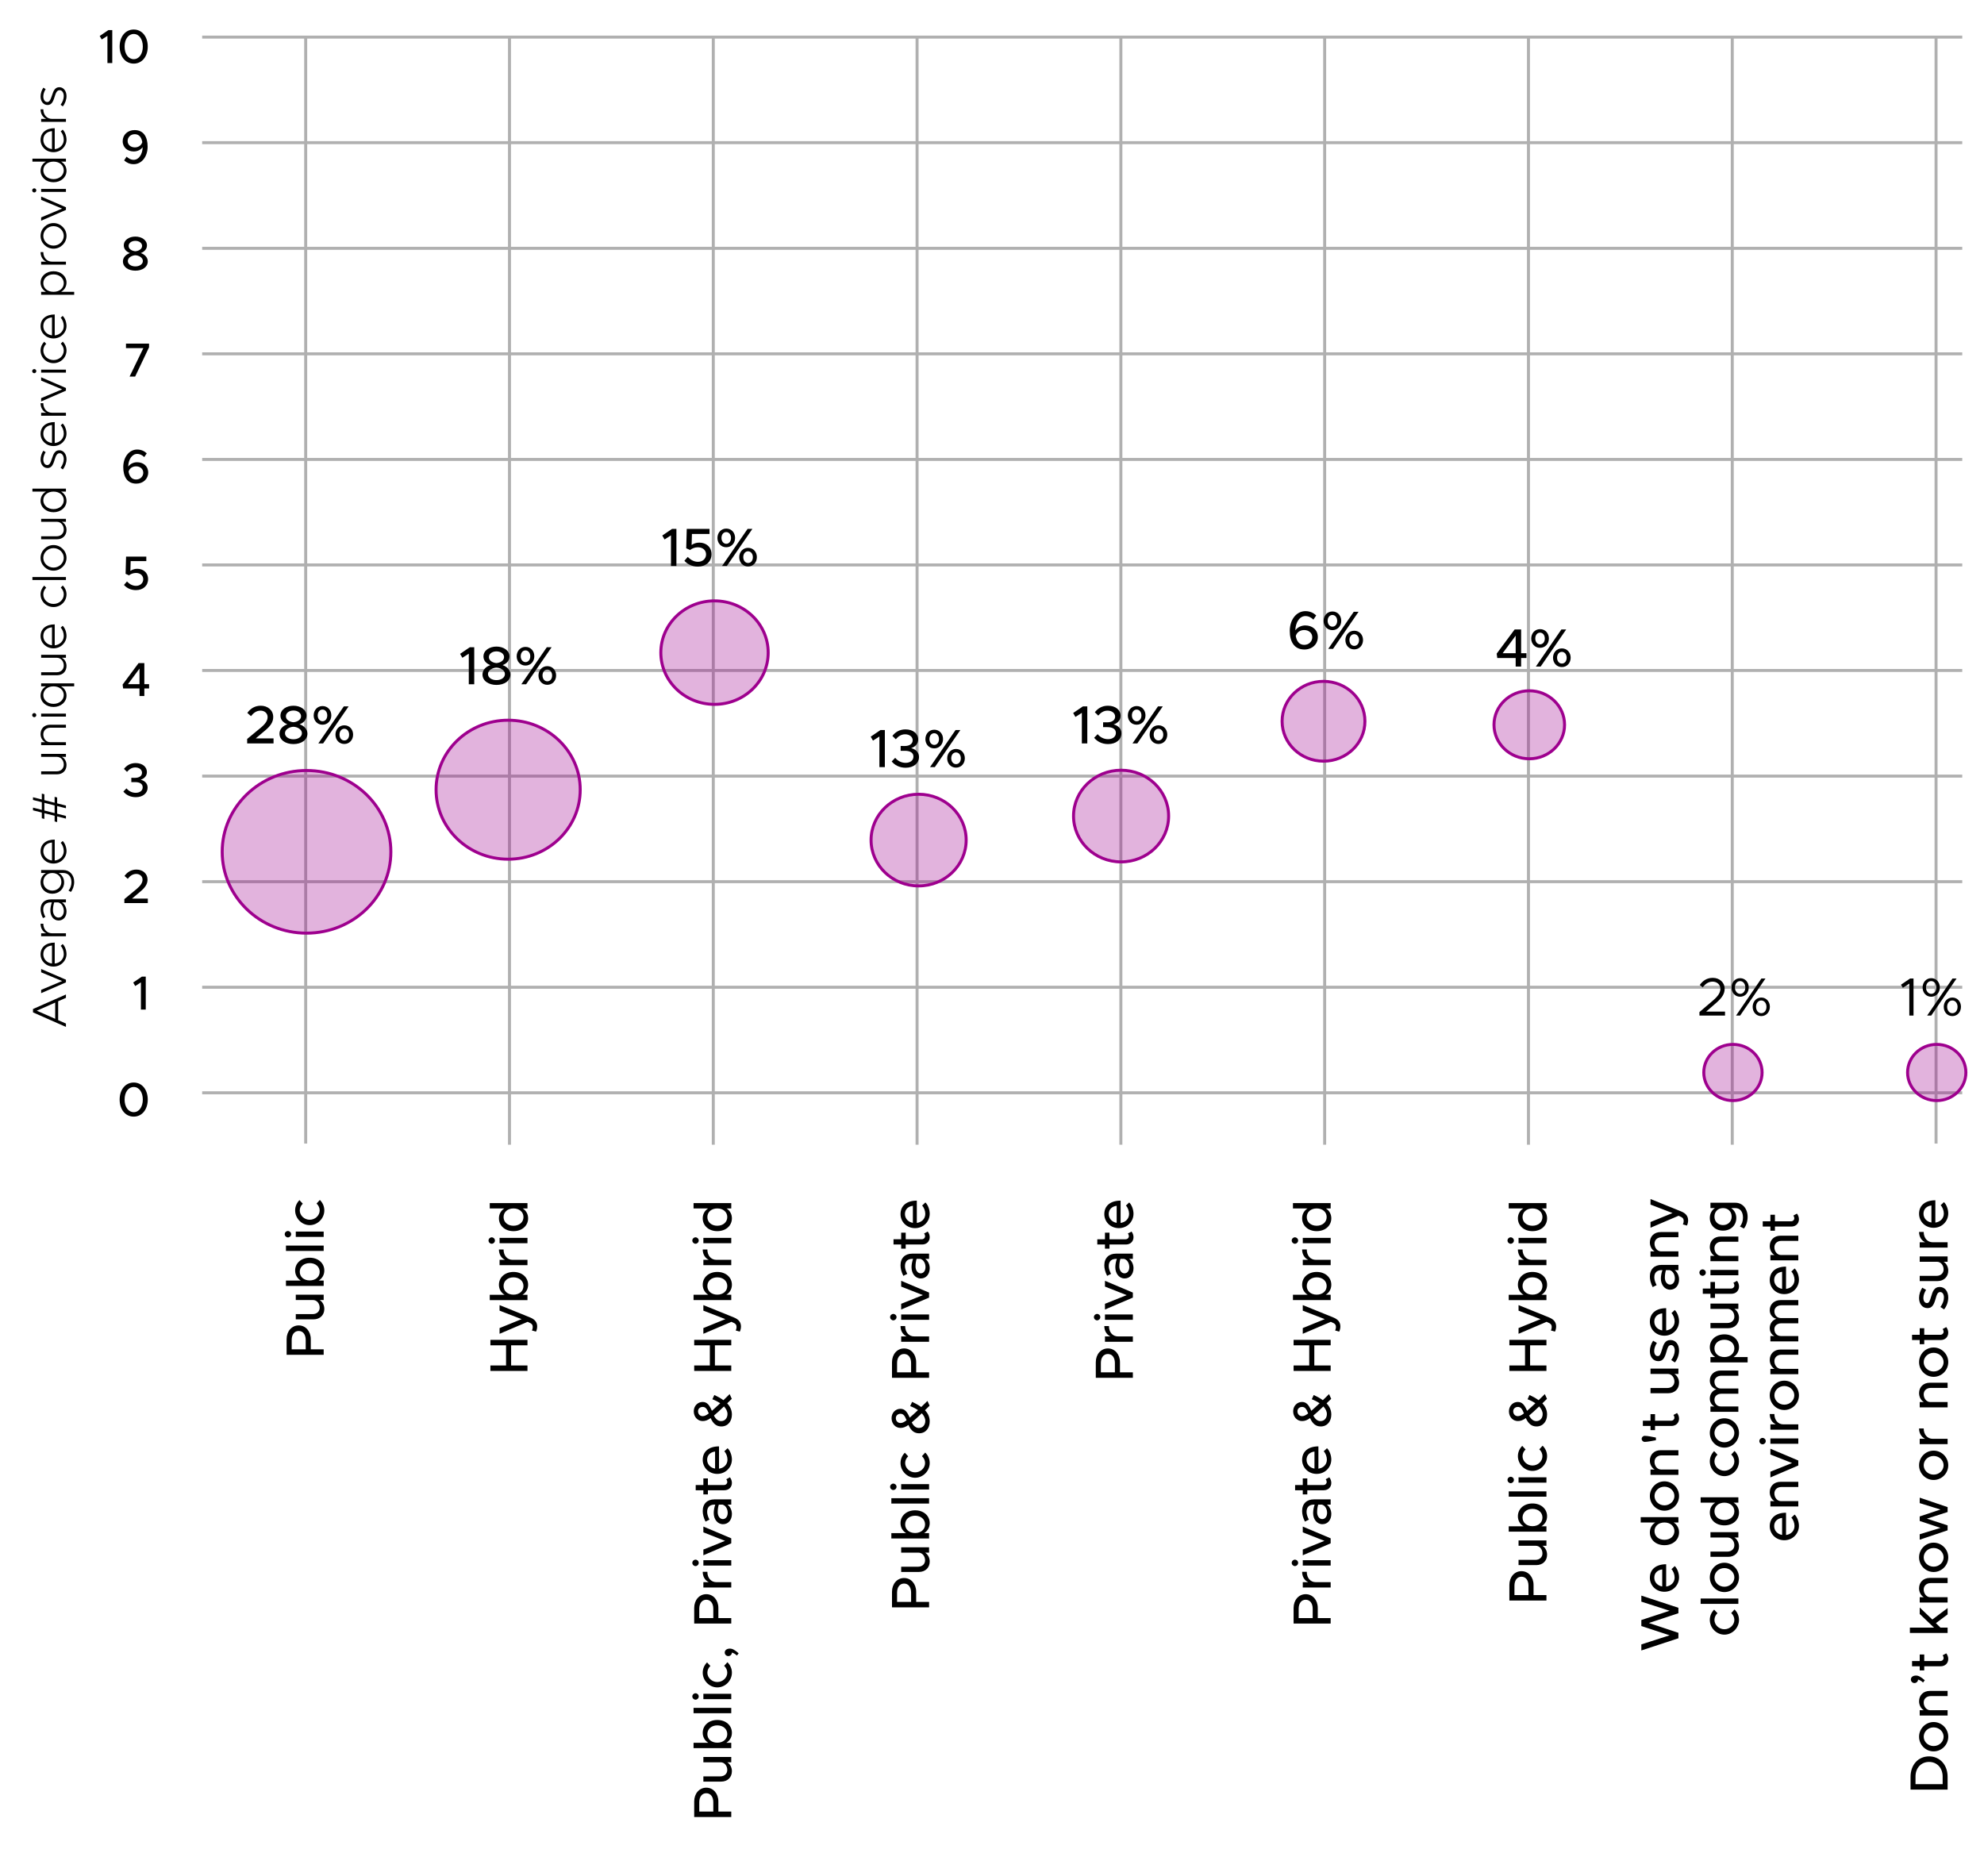 <svg fill="none" height="313" viewBox="0 0 331 313" width="331" xmlns="http://www.w3.org/2000/svg"><path d="m33.728 164.712h293.642" stroke="#b0b0b0" stroke-width=".5"/><path d="m33.728 182.323h293.642" stroke="#b0b0b0" stroke-width=".5"/><path d="m33.728 147.1h293.642" stroke="#b0b0b0" stroke-width=".5"/><path d="m33.728 129.488h293.642" stroke="#b0b0b0" stroke-width=".5"/><path d="m33.728 111.861h293.642" stroke="#b0b0b0" stroke-width=".5"/><path d="m33.728 94.257h293.642" stroke="#b0b0b0" stroke-width=".5"/><path d="m33.728 76.653h293.642" stroke="#b0b0b0" stroke-width=".5"/><path d="m33.728 59.034h293.642" stroke="#b0b0b0" stroke-width=".5"/><path d="m33.728 41.43h293.642" stroke="#b0b0b0" stroke-width=".5"/><path d="m33.728 23.802h293.642" stroke="#b0b0b0" stroke-width=".5"/><path d="m33.728 6.191h293.642" stroke="#b0b0b0" stroke-width=".5"/><path d="m51 6v184.795" stroke="#b0b0b0" stroke-width=".5"/><path d="m85 6.191v184.795" stroke="#b0b0b0" stroke-width=".5"/><path d="m119 6.191v184.795" stroke="#b0b0b0" stroke-width=".5"/><path d="m153 6.191v184.795" stroke="#b0b0b0" stroke-width=".5"/><path d="m187 6.191v184.795" stroke="#b0b0b0" stroke-width=".5"/><path d="m255 6.191v184.795" stroke="#b0b0b0" stroke-width=".5"/><path d="m323 6v184.795" stroke="#b0b0b0" stroke-width=".5"/><path d="m289 6.191v184.795" stroke="#b0b0b0" stroke-width=".5"/><path d="m221 6.191v184.795" stroke="#b0b0b0" stroke-width=".5"/><g fill="#000"><path d="m17.924 10.518v-4.536l-.952.608-.336-.584 1.448-.984h.648v5.496zm4.391.096c-1.384 0-2.352-1.176-2.352-2.848 0-1.664.968-2.84 2.352-2.84 1.368 0 2.336 1.176 2.336 2.84 0 1.672-.968 2.848-2.336 2.848zm0-.744c.888 0 1.512-.872 1.512-2.104s-.624-2.096-1.512-2.096c-.896 0-1.528.864-1.528 2.096s.632 2.104 1.528 2.104z"/><path d="m22.46 21.704c1.528 0 2.168 1.192 2.168 2.76 0 1.664-.984 2.928-2.32 2.928-.68 0-1.184-.256-1.6-.632l.416-.624c.336.312.688.528 1.192.528.832 0 1.456-.904 1.488-2.112-.336.456-.888.72-1.488.72-1.008 0-1.848-.632-1.848-1.72 0-1.056.832-1.848 1.992-1.848zm.04 2.888c.608 0 1.088-.352 1.24-.88-.136-.792-.528-1.32-1.256-1.32-.744 0-1.192.568-1.192 1.12 0 .672.544 1.08 1.208 1.08z"/><path d="m22.581 45.158c-1.16 0-2.072-.6-2.072-1.544 0-.68.512-1.168 1.168-1.392-.6-.24-1.024-.656-1.024-1.28 0-.936.936-1.472 1.928-1.472 1.024 0 1.936.56 1.936 1.472 0 .656-.464 1.064-1.024 1.28.656.232 1.16.72 1.16 1.392 0 .952-.92 1.544-2.072 1.544zm0-3.24c.504-.032 1.128-.336 1.128-.888 0-.488-.496-.848-1.128-.848s-1.12.36-1.12.848c0 .568.632.856 1.12.888zm0 2.528c.704 0 1.256-.368 1.256-.904 0-.584-.712-.936-1.256-.952-.536.016-1.256.368-1.256.952 0 .536.552.904 1.256.904z"/><path d="m21.619 62.828 2.296-4.744h-2.896v-.752h3.848v.608l-2.32 4.888z"/><path d="m22.877 77.122c1.008 0 1.848.632 1.848 1.72 0 1.056-.832 1.848-1.992 1.848-1.528 0-2.168-1.192-2.168-2.76 0-1.664.984-2.928 2.32-2.928.68 0 1.184.256 1.6.632l-.416.624c-.336-.312-.688-.528-1.192-.528-.832 0-1.456.904-1.488 2.112.336-.456.888-.72 1.488-.72zm-.168 2.88c.744 0 1.192-.568 1.192-1.12 0-.672-.544-1.08-1.208-1.08-.608 0-1.088.352-1.24.88.136.792.528 1.32 1.256 1.32z"/><path d="m22.68 98.456c-.872 0-1.536-.352-2-.864l.504-.576c.416.44.928.728 1.512.728.712 0 1.2-.48 1.2-1.096 0-.632-.496-1.056-1.208-1.056-.456 0-.84.152-1.168.4l-.568-.256.08-2.872h3.376v.752h-2.608l-.048 1.632c.288-.192.656-.352 1.136-.352.992 0 1.816.624 1.816 1.72 0 1.112-.84 1.84-2.024 1.84z"/><path d="m23.273 116.126v-1.264h-2.728l-.088-.648 2.664-3.584h.96v3.52h.792v.712h-.792v1.264zm-1.928-1.976h1.928v-2.6z"/><path d="m22.654 133.001c-.936 0-1.648-.408-2.072-.936l.52-.536c.368.448.904.744 1.536.744.712 0 1.168-.376 1.168-.928 0-.568-.48-.864-1.296-.856h-.6v-.72l.6.008c.696 0 1.184-.304 1.184-.856 0-.512-.48-.88-1.12-.88-.576 0-1 .288-1.384.736l-.504-.496c.424-.552 1.048-.968 1.944-.968 1.112 0 1.88.616 1.88 1.496 0 .68-.472 1.104-1.048 1.28.568.128 1.168.544 1.168 1.312 0 .928-.784 1.6-1.976 1.6z"/><path d="m20.748 150.671v-.664l2.016-1.664c.736-.616 1.016-1.088 1.016-1.584 0-.6-.496-.952-1.04-.952-.6 0-1.04.32-1.424.816l-.544-.48c.48-.664 1.128-1.064 2-1.064 1.024 0 1.84.664 1.84 1.664 0 .736-.352 1.32-1.296 2.088l-1.288 1.088h2.632v.752z"/><path d="m23.51 168.437v-4.536l-.952.608-.336-.584 1.448-.984h.648v5.496z"/><path d="m22.314 186.299c-1.384 0-2.352-1.176-2.352-2.848 0-1.664.968-2.84 2.352-2.84 1.368 0 2.336 1.176 2.336 2.84 0 1.672-.968 2.848-2.336 2.848zm0-.744c.888 0 1.512-.872 1.512-2.104s-.624-2.096-1.512-2.096c-.896 0-1.528.864-1.528 2.096s.632 2.104 1.528 2.104z"/><path d="m122 303.153h-6.183v-2.601c0-1.296.837-2.295 2.016-2.295s2.016.999 2.016 2.295v1.692h2.151zm-2.997-.909v-1.557c0-.891-.441-1.503-1.17-1.503s-1.17.612-1.17 1.503v1.557zm-1.656-8.221v-.891h4.653v.891h-.666c.459.279.774.846.774 1.485 0 1.026-.729 1.737-1.8 1.737h-2.961v-.873h2.808c.702 0 1.179-.441 1.179-1.071 0-.711-.486-1.278-1.098-1.278zm-.108-4.926c0-1.224 1.008-2.133 2.43-2.133 1.431 0 2.439.909 2.439 2.133 0 .729-.351 1.314-.936 1.674h.828v.891h-6.291v-.891h2.466c-.585-.36-.936-.945-.936-1.674zm4.095.216c0-.846-.693-1.449-1.665-1.449s-1.656.603-1.656 1.449.684 1.44 1.656 1.44 1.665-.594 1.665-1.44zm.666-3.478h-6.291v-.891h6.291zm-5.427-2.797c0 .297-.252.54-.54.54-.279 0-.531-.243-.531-.54s.252-.531.531-.531c.288 0 .54.234.54.531zm5.427.45h-4.653v-.891h4.653zm.108-4.417c0 1.332-1.116 2.457-2.439 2.457s-2.43-1.134-2.43-2.457c0-.675.279-1.269.72-1.719l.558.603c-.315.288-.504.693-.504 1.116 0 .846.756 1.557 1.656 1.557.909 0 1.665-.711 1.665-1.557 0-.432-.198-.846-.522-1.143l.549-.603c.459.45.747 1.053.747 1.746zm1.125-3.234-.288.378c-.27-.252-.558-.423-.837-.495 0 .324-.27.585-.603.585-.315 0-.594-.252-.594-.594 0-.396.36-.657.855-.657.423 0 .81.207 1.467.783zm-1.233-4.966h-6.183v-2.601c0-1.296.837-2.295 2.016-2.295s2.016.999 2.016 2.295v1.692h2.151zm-2.997-.909v-1.557c0-.891-.441-1.503-1.17-1.503s-1.17.612-1.17 1.503v1.557zm-.747-5.989c-.621-.288-1.017-.918-1.017-1.728h.774c0 1.026.612 1.728 1.512 1.728h2.475v.891h-4.653v-.891zm-1.683-3.224c0 .297-.252.54-.54.54-.279 0-.531-.243-.531-.54s.252-.531.531-.531c.288 0 .54.234.54.531zm5.427.45h-4.653v-.891h4.653zm0-3.706-4.653 1.989v-.954l3.618-1.449-3.618-1.422v-.963l4.653 1.962zm-4.761-5.388c0-1.251.792-1.944 1.944-1.944h2.817v.873h-.63c.477.342.738.972.738 1.548 0 .981-.576 1.719-1.485 1.719-.927 0-1.548-.837-1.548-1.863 0-.459.099-.954.252-1.404h-.144c-.585 0-1.206.27-1.206 1.197 0 .459.18.9.387 1.305l-.657.333c-.333-.666-.468-1.251-.468-1.764zm4.167.297c0-.576-.288-1.215-.864-1.368h-.621c-.117.387-.18.81-.18 1.269 0 .621.351 1.143.855 1.143s.81-.45.81-1.044zm-.243-5.594.612-.333c.207.252.333.603.333.936 0 .72-.522 1.224-1.269 1.224h-2.736v.693h-.756v-.693h-1.278v-.873h1.278v-1.098h.756v1.098h2.673c.324 0 .558-.225.558-.486 0-.198-.072-.378-.171-.468zm.207-3.288c0-.504-.225-1.089-.531-1.377l.549-.522c.441.405.72 1.224.72 1.881 0 1.287-1.017 2.403-2.448 2.403-1.395 0-2.421-1.053-2.421-2.34 0-1.422 1.062-2.25 2.718-2.25v3.717c.819-.108 1.413-.684 1.413-1.512zm-3.393.027c0 .747.522 1.341 1.323 1.476v-2.844c-.747.09-1.323.558-1.323 1.368zm3.753-10.956.36.792c-.279.279-.54.531-.774.756.495.513.792 1.116.792 1.863 0 1.125-.666 1.989-1.764 1.989-.801 0-1.359-.441-1.782-1.395-.486.351-.873.495-1.332.495-.828 0-1.485-.684-1.485-1.629 0-.891.657-1.557 1.476-1.557.774 0 1.152.558 1.548 1.476.423-.369.855-.756 1.386-1.26-.387-.261-.828-.486-1.305-.666l.324-.711c.567.261 1.08.549 1.521.864zm-5.274 2.862c0 .459.297.819.774.819.315 0 .63-.153 1.017-.459-.297-.756-.54-1.08-1.017-1.08-.432 0-.774.297-.774.72zm4.914.477c0-.459-.225-.891-.585-1.278-.702.675-1.215 1.134-1.674 1.521.297.594.693.927 1.197.927.666 0 1.062-.531 1.062-1.17zm-5.553-11.477v-.909h6.183v.909h-2.727v3.366h2.727v.909h-6.183v-.909h2.61v-3.366zm7.803-3.162c0 .315-.072.639-.198.882l-.684-.198c.099-.18.144-.387.144-.567 0-.288-.09-.486-.36-.639l-.495-.234-4.68 1.998v-.954l3.672-1.494-3.672-1.413v-.927l5.076 2.052c.837.333 1.188.828 1.197 1.494zm-6.381-6.945c0-1.224 1.008-2.133 2.43-2.133 1.431 0 2.439.909 2.439 2.133 0 .729-.351 1.314-.936 1.674h.828v.891h-6.291v-.891h2.466c-.585-.36-.936-.945-.936-1.674zm4.095.216c0-.846-.693-1.449-1.665-1.449s-1.656.603-1.656 1.449.684 1.44 1.656 1.44 1.665-.594 1.665-1.44zm-3.078-4.369c-.621-.288-1.017-.918-1.017-1.728h.774c0 1.026.612 1.728 1.512 1.728h2.475v.891h-4.653v-.891zm-1.683-3.225c0 .297-.252.54-.54.54-.279 0-.531-.243-.531-.54s.252-.531.531-.531c.288 0 .54.234.54.531zm5.427.45h-4.653v-.891h4.653zm-6.291-5.802v-.891h6.291v.891h-.792c.558.36.9.936.9 1.647 0 1.233-1.008 2.142-2.439 2.142-1.422 0-2.43-.909-2.43-2.142 0-.711.342-1.287.9-1.647zm5.625 1.44c0-.846-.693-1.44-1.665-1.44s-1.656.594-1.656 1.44.684 1.449 1.656 1.449 1.665-.603 1.665-1.449z"/><path d="m11 166.482-1.296.568v3.152l1.296.568v.56l-5.496-2.424v-.56l5.496-2.424zm-1.792 3.496v-2.704l-3.072 1.352zm1.792-6.078-4.136 1.8v-.552l3.504-1.472-3.504-1.456v-.552l4.136 1.784zm-.36-4.708c0-.52-.208-1.096-.52-1.376l.336-.312c.384.352.64 1.08.64 1.68 0 1.104-.936 2.08-2.176 2.08-1.224 0-2.152-.92-2.152-2.04 0-1.224.936-1.96 2.36-1.96v3.496c.856-.088 1.512-.72 1.512-1.568zm-3.416.016c0 .8.592 1.44 1.448 1.544v-3c-.832.072-1.448.584-1.448 1.456zm.504-3.496c-.568-.224-.96-.832-.96-1.6h.456c0 .936.608 1.6 1.464 1.6h2.312v.496h-4.136v-.496zm-.96-3.999c0-1.088.712-1.656 1.712-1.656h2.52v.496h-.656c.488.304.752.96.752 1.52 0 .864-.52 1.504-1.32 1.504-.816 0-1.376-.712-1.376-1.64 0-.448.104-.944.248-1.384h-.168c-.608 0-1.272.272-1.272 1.2 0 .416.16.848.368 1.224l-.408.2c-.288-.544-.4-1.056-.4-1.464zm3.88.28c0-.576-.304-1.28-.944-1.44h-.664c-.12.392-.208.848-.208 1.312 0 .688.384 1.224.92 1.224.552 0 .896-.48.896-1.096zm-3.784-6.341v-.496h3.696c1.064 0 1.816.824 1.816 1.984 0 .648-.232 1.296-.552 1.672l-.4-.224c.304-.336.496-.872.496-1.384 0-.952-.52-1.552-1.36-1.552h-.768c.576.32.904.896.904 1.584 0 1.064-.84 1.872-1.968 1.872-1.12 0-1.96-.808-1.96-1.872 0-.704.328-1.264.896-1.584zm3.376 1.488c0-.856-.624-1.488-1.512-1.488-.88 0-1.504.632-1.504 1.488 0 .824.648 1.448 1.504 1.448.864 0 1.512-.624 1.512-1.448zm.4-5.136c0-.52-.208-1.096-.52-1.376l.336-.312c.384.352.64 1.08.64 1.68 0 1.104-.936 2.08-2.176 2.08-1.224 0-2.152-.92-2.152-2.04 0-1.224.936-1.96 2.36-1.96v3.496c.856-.088 1.512-.72 1.512-1.568zm-3.416.016c0 .8.592 1.44 1.448 1.544v-3c-.832.072-1.448.584-1.448 1.456zm.176-9.506v.984l1.712.432v-.984l.424.104v.984l1.464.368v.448l-1.464-.368v1.28l1.464.368v.448l-1.464-.368v.944l-.424-.104v-.944l-1.712-.432v.952l-.424-.104v-.96l-1.472-.368v-.448l1.472.368v-1.28l-1.472-.368v-.448l1.472.368v-.976zm1.712 1.864-1.712-.432v1.28l1.712.432zm-2.248-8.103v-.496h4.136v.496h-.688c.464.224.784.752.784 1.36 0 .92-.64 1.552-1.576 1.552h-2.656v-.496h2.592c.704 0 1.184-.464 1.184-1.12 0-.728-.496-1.296-1.144-1.296zm-.096-3.806c0-.92.64-1.552 1.576-1.552h2.656v.496h-2.592c-.704 0-1.184.464-1.184 1.12 0 .728.496 1.296 1.144 1.296h2.632v.496h-4.136v-.496h.688c-.464-.224-.784-.752-.784-1.36zm-.712-3.158c0 .192-.152.344-.344.344-.184 0-.344-.152-.344-.344s.16-.344.344-.344c.192 0 .344.152.344.344zm4.944.248h-4.136v-.496h4.136zm-4.136-5.049v-.496h5.512v.496h-2.184c.56.32.904.864.904 1.552 0 1.056-.928 1.888-2.168 1.888-1.232 0-2.16-.832-2.16-1.888 0-.688.344-1.232.904-1.552zm3.776 1.456c0-.848-.712-1.456-1.712-1.456s-1.704.608-1.704 1.456c0 .832.728 1.464 1.704 1.464s1.712-.632 1.712-1.464zm-3.776-6.223v-.496h4.136v.496h-.688c.464.224.784.752.784 1.36 0 .92-.64 1.552-1.576 1.552h-2.656v-.496h2.592c.704 0 1.184-.464 1.184-1.12 0-.728-.496-1.296-1.144-1.296zm3.776-3.645c0-.52-.208-1.096-.52-1.376l.336-.312c.384.352.64 1.08.64 1.68 0 1.104-.936 2.08-2.176 2.08-1.224 0-2.152-.92-2.152-2.04 0-1.224.936-1.96 2.36-1.96v3.496c.856-.088 1.512-.72 1.512-1.568zm-3.416.016c0 .8.592 1.44 1.448 1.544v-3c-.832.072-1.448.584-1.448 1.456zm3.872-6.955c0 1.176-.96 2.12-2.168 2.12s-2.16-.944-2.16-2.12c0-.552.232-1.072.608-1.456l.336.352c-.304.28-.488.68-.488 1.104 0 .896.752 1.6 1.704 1.6.96 0 1.712-.704 1.712-1.6 0-.432-.192-.832-.504-1.128l.336-.344c.384.384.624.904.624 1.472zm-.096-2.389h-5.592v-.496h5.592zm.096-3.697c0 1.168-.984 2.136-2.168 2.136s-2.16-.968-2.16-2.136.976-2.136 2.16-2.136 2.168.968 2.168 2.136zm-.456 0c0-.888-.776-1.624-1.712-1.624s-1.704.736-1.704 1.624.768 1.624 1.704 1.624 1.712-.736 1.712-1.624zm-3.776-6.017v-.496h4.136v.496h-.688c.464.224.784.752.784 1.36 0 .92-.64 1.552-1.576 1.552h-2.656v-.496h2.592c.704 0 1.184-.464 1.184-1.12 0-.728-.496-1.296-1.144-1.296zm-1.456-5.038v-.496h5.592v.496h-.808c.56.32.904.864.904 1.552 0 1.056-.928 1.888-2.168 1.888-1.232 0-2.16-.832-2.16-1.888 0-.688.344-1.232.904-1.552zm5.232 1.456c0-.848-.712-1.456-1.712-1.456s-1.704.608-1.704 1.456c0 .832.728 1.464 1.704 1.464s1.712-.632 1.712-1.464zm.456-6.866c0 .576-.224 1.216-.616 1.712l-.368-.272c.344-.472.528-.976.528-1.44 0-.576-.288-.992-.688-.992-.448 0-.64.432-.84 1.096-.288.992-.6 1.376-1.184 1.376-.688 0-1.16-.624-1.16-1.416 0-.504.176-1.04.464-1.48l.384.248c-.256.408-.392.84-.392 1.232 0 .504.248.92.648.92.376 0 .544-.32.808-1.12.24-.768.504-1.352 1.224-1.352.704 0 1.192.656 1.192 1.488zm-.456-4.261c0-.52-.208-1.096-.52-1.376l.336-.312c.384.352.64 1.08.64 1.68 0 1.104-.936 2.08-2.176 2.08-1.224 0-2.152-.92-2.152-2.04 0-1.224.936-1.96 2.36-1.96v3.496c.856-.088 1.512-.72 1.512-1.568zm-3.416.016c0 .8.592 1.44 1.448 1.544v-3c-.832.072-1.448.584-1.448 1.456zm.504-3.496c-.568-.224-.96-.832-.96-1.6h.456c0 .936.608 1.6 1.464 1.6h2.312v.496h-4.136v-.496zm3.272-3.687-4.136 1.8v-.552l3.504-1.472-3.504-1.456v-.552l4.136 1.784zm-4.944-3.261c0 .192-.152.344-.344.344-.184 0-.344-.152-.344-.344s.16-.344.344-.344c.192 0 .344.152.344.344zm4.944.248h-4.136v-.496h4.136zm.096-3.697c0 1.176-.96 2.12-2.168 2.12s-2.16-.944-2.16-2.12c0-.552.232-1.072.608-1.456l.336.352c-.304.28-.488.68-.488 1.104 0 .896.752 1.6 1.704 1.6.96 0 1.712-.704 1.712-1.6 0-.432-.192-.832-.504-1.128l.336-.344c.384.384.624.904.624 1.472zm-.456-4.077c0-.52-.208-1.096-.52-1.376l.336-.312c.384.352.64 1.08.64 1.68 0 1.104-.936 2.08-2.176 2.08-1.224 0-2.152-.92-2.152-2.04 0-1.224.936-1.96 2.36-1.96v3.496c.856-.088 1.512-.72 1.512-1.568zm-3.416.016c0 .8.592 1.44 1.448 1.544v-3c-.832.072-1.448.584-1.448 1.456zm-.456-7.266c0-1.064.928-1.888 2.16-1.888 1.24 0 2.168.824 2.168 1.888 0 .68-.344 1.224-.904 1.544h2.184v.496h-5.512v-.496h.808c-.56-.32-.904-.864-.904-1.544zm3.872.096c0-.832-.736-1.464-1.712-1.464s-1.704.632-1.704 1.464c0 .848.704 1.448 1.704 1.448s1.712-.6 1.712-1.448zm-2.912-3.583c-.568-.224-.96-.832-.96-1.6h.456c0 .936.608 1.6 1.464 1.6h2.312v.496h-4.136v-.496zm3.368-4.303c0 1.168-.984 2.136-2.168 2.136s-2.16-.968-2.16-2.136.976-2.136 2.16-2.136 2.168.968 2.168 2.136zm-.456 0c0-.888-.776-1.624-1.712-1.624s-1.704.736-1.704 1.624.768 1.624 1.704 1.624 1.712-.736 1.712-1.624zm.36-4.329-4.136 1.8v-.552l3.504-1.472-3.504-1.456v-.552l4.136 1.784zm-4.944-3.261c0 .192-.152.344-.344.344-.184 0-.344-.152-.344-.344s.16-.344.344-.344c.192 0 .344.152.344.344zm4.944.248h-4.136v-.496h4.136zm-5.592-5.049v-.496h5.592v.496h-.808c.56.32.904.864.904 1.552 0 1.056-.928 1.888-2.168 1.888-1.232 0-2.16-.832-2.16-1.888 0-.688.344-1.232.904-1.552zm5.232 1.456c0-.848-.712-1.456-1.712-1.456s-1.704.608-1.704 1.456c0 .832.728 1.464 1.704 1.464s1.712-.632 1.712-1.464zm0-5.103c0-.52-.208-1.096-.52-1.376l.336-.312c.384.352.64 1.08.64 1.68 0 1.104-.936 2.08-2.176 2.08-1.224 0-2.152-.92-2.152-2.04 0-1.224.936-1.96 2.36-1.96v3.496c.856-.088 1.512-.72 1.512-1.568zm-3.416.016c0 .8.592 1.44 1.448 1.544v-3c-.832.072-1.448.584-1.448 1.456zm.504-3.496c-.568-.224-.96-.832-.96-1.6h.456c0 .936.608 1.6 1.464 1.6h2.312v.496h-4.136v-.496zm3.368-3.799c0 .576-.224 1.216-.616 1.712l-.368-.272c.344-.472.528-.976.528-1.44 0-.576-.288-.992-.688-.992-.448 0-.64.432-.84 1.096-.288.992-.6 1.376-1.184 1.376-.688 0-1.16-.624-1.16-1.416 0-.504.176-1.04.464-1.48l.384.248c-.256.408-.392.84-.392 1.232 0 .504.248.92.648.92.376 0 .544-.32.808-1.12.24-.768.504-1.352 1.224-1.352.704 0 1.192.656 1.192 1.488z"/><path d="m54 226.029h-6.183v-2.601c0-1.296.837-2.295 2.016-2.295s2.016.999 2.016 2.295v1.692h2.151zm-2.997-.909v-1.557c0-.891-.441-1.503-1.17-1.503s-1.17.612-1.17 1.503v1.557zm-1.656-8.221v-.891h4.653v.891h-.666c.459.279.774.846.774 1.485 0 1.026-.729 1.737-1.8 1.737h-2.961v-.873h2.808c.702 0 1.179-.441 1.179-1.071 0-.711-.486-1.278-1.098-1.278zm-.108-4.926c0-1.224 1.008-2.133 2.43-2.133 1.431 0 2.439.909 2.439 2.133 0 .729-.351 1.314-.936 1.674h.828v.891h-6.291v-.891h2.466c-.585-.36-.936-.945-.936-1.674zm4.095.216c0-.846-.693-1.449-1.665-1.449s-1.656.603-1.656 1.449.684 1.44 1.656 1.44 1.665-.594 1.665-1.44zm.666-3.479h-6.291v-.891h6.291zm-5.427-2.796c0 .297-.252.54-.54.54-.279 0-.531-.243-.531-.54s.252-.531.531-.531c.288 0 .54.234.54.531zm5.427.45h-4.653v-.891h4.653zm.108-4.417c0 1.332-1.116 2.457-2.439 2.457s-2.43-1.134-2.43-2.457c0-.675.279-1.269.72-1.719l.558.603c-.315.288-.504.693-.504 1.116 0 .846.756 1.557 1.656 1.557.909 0 1.665-.711 1.665-1.557 0-.432-.198-.846-.522-1.143l.549-.603c.459.45.747 1.053.747 1.746z"/><path d="m81.817 224.453v-.909h6.183v.909h-2.727v3.366h2.727v.909h-6.183v-.909h2.61v-3.366zm7.803-3.162c0 .315-.072.639-.198.882l-.684-.198c.099-.18.144-.387.144-.567 0-.288-.09-.486-.36-.639l-.495-.234-4.68 1.998v-.954l3.672-1.494-3.672-1.413v-.927l5.076 2.052c.837.333 1.188.828 1.197 1.494zm-6.381-6.945c0-1.224 1.008-2.133 2.43-2.133 1.431 0 2.439.909 2.439 2.133 0 .729-.351 1.314-.936 1.674h.828v.891h-6.291v-.891h2.466c-.585-.36-.936-.945-.936-1.674zm4.095.216c0-.846-.693-1.449-1.665-1.449s-1.656.603-1.656 1.449.684 1.44 1.656 1.44 1.665-.594 1.665-1.44zm-3.078-4.369c-.621-.288-1.017-.918-1.017-1.728h.774c0 1.026.612 1.728 1.512 1.728h2.475v.891h-4.653v-.891zm-1.683-3.224c0 .297-.252.54-.54.54-.279 0-.531-.243-.531-.54s.252-.531.531-.531c.288 0 .54.234.54.531zm5.427.45h-4.653v-.891h4.653zm-6.291-5.803v-.891h6.291v.891h-.792c.558.36.9.936.9 1.647 0 1.233-1.008 2.142-2.439 2.142-1.422 0-2.43-.909-2.43-2.142 0-.711.342-1.287.9-1.647zm5.625 1.44c0-.846-.693-1.44-1.665-1.44s-1.656.594-1.656 1.44.684 1.449 1.656 1.449 1.665-.603 1.665-1.449z"/><path d="m155 268.173h-6.183v-2.601c0-1.296.837-2.295 2.016-2.295s2.016.999 2.016 2.295v1.692h2.151zm-2.997-.909v-1.557c0-.891-.441-1.503-1.17-1.503s-1.17.612-1.17 1.503v1.557zm-1.656-8.221v-.891h4.653v.891h-.666c.459.279.774.846.774 1.485 0 1.026-.729 1.737-1.8 1.737h-2.961v-.873h2.808c.702 0 1.179-.441 1.179-1.071 0-.711-.486-1.278-1.098-1.278zm-.108-4.927c0-1.224 1.008-2.133 2.43-2.133 1.431 0 2.439.909 2.439 2.133 0 .729-.351 1.314-.936 1.674h.828v.891h-6.291v-.891h2.466c-.585-.36-.936-.945-.936-1.674zm4.095.216c0-.846-.693-1.449-1.665-1.449s-1.656.603-1.656 1.449.684 1.44 1.656 1.44 1.665-.594 1.665-1.44zm.666-3.478h-6.291v-.891h6.291zm-5.427-2.797c0 .297-.252.54-.54.54-.279 0-.531-.243-.531-.54s.252-.531.531-.531c.288 0 .54.234.54.531zm5.427.45h-4.653v-.891h4.653zm.108-4.416c0 1.332-1.116 2.457-2.439 2.457s-2.43-1.134-2.43-2.457c0-.675.279-1.269.72-1.719l.558.603c-.315.288-.504.693-.504 1.116 0 .846.756 1.557 1.656 1.557.909 0 1.665-.711 1.665-1.557 0-.432-.198-.846-.522-1.143l.549-.603c.459.45.747 1.053.747 1.746zm-.378-10.357.36.792c-.279.279-.54.531-.774.756.495.513.792 1.116.792 1.863 0 1.125-.666 1.989-1.764 1.989-.801 0-1.359-.441-1.782-1.395-.486.351-.873.495-1.332.495-.828 0-1.485-.684-1.485-1.629 0-.891.657-1.557 1.476-1.557.774 0 1.152.558 1.548 1.476.423-.369.855-.756 1.386-1.26-.387-.261-.828-.486-1.305-.666l.324-.711c.567.261 1.08.549 1.521.864zm-5.274 2.862c0 .459.297.819.774.819.315 0 .63-.153 1.017-.459-.297-.756-.54-1.08-1.017-1.08-.432 0-.774.297-.774.72zm4.914.477c0-.459-.225-.891-.585-1.278-.702.675-1.215 1.134-1.674 1.521.297.594.693.927 1.197.927.666 0 1.062-.531 1.062-1.17zm.63-7.203h-6.183v-2.601c0-1.296.837-2.295 2.016-2.295s2.016.999 2.016 2.295v1.692h2.151zm-2.997-.909v-1.557c0-.891-.441-1.503-1.17-1.503s-1.17.612-1.17 1.503v1.557zm-.747-5.989c-.621-.288-1.017-.918-1.017-1.728h.774c0 1.026.612 1.728 1.512 1.728h2.475v.891h-4.653v-.891zm-1.683-3.224c0 .297-.252.54-.54.54-.279 0-.531-.243-.531-.54s.252-.531.531-.531c.288 0 .54.234.54.531zm5.427.45h-4.653v-.891h4.653zm0-3.706-4.653 1.989v-.954l3.618-1.449-3.618-1.422v-.963l4.653 1.962zm-4.761-5.388c0-1.251.792-1.944 1.944-1.944h2.817v.873h-.63c.477.342.738.972.738 1.548 0 .981-.576 1.719-1.485 1.719-.927 0-1.548-.837-1.548-1.863 0-.459.099-.954.252-1.404h-.144c-.585 0-1.206.27-1.206 1.197 0 .459.18.9.387 1.305l-.657.333c-.333-.666-.468-1.251-.468-1.764zm4.167.297c0-.576-.288-1.215-.864-1.368h-.621c-.117.387-.18.81-.18 1.269 0 .621.351 1.143.855 1.143s.81-.45.81-1.044zm-.243-5.594.612-.333c.207.252.333.603.333.936 0 .72-.522 1.224-1.269 1.224h-2.736v.693h-.756v-.693h-1.278v-.873h1.278v-1.098h.756v1.098h2.673c.324 0 .558-.225.558-.486 0-.198-.072-.378-.171-.468zm.207-3.288c0-.504-.225-1.089-.531-1.377l.549-.522c.441.405.72 1.224.72 1.881 0 1.287-1.017 2.403-2.448 2.403-1.395 0-2.421-1.053-2.421-2.34 0-1.422 1.062-2.25 2.718-2.25v3.717c.819-.108 1.413-.684 1.413-1.512zm-3.393.027c0 .747.522 1.341 1.323 1.476v-2.844c-.747.09-1.323.558-1.323 1.368z"/><path d="m189 229.87h-6.183v-2.601c0-1.296.837-2.295 2.016-2.295s2.016.999 2.016 2.295v1.692h2.151zm-2.997-.909v-1.557c0-.891-.441-1.503-1.17-1.503s-1.17.612-1.17 1.503v1.557zm-.747-5.989c-.621-.288-1.017-.918-1.017-1.728h.774c0 1.026.612 1.728 1.512 1.728h2.475v.891h-4.653v-.891zm-1.683-3.224c0 .297-.252.54-.54.54-.279 0-.531-.243-.531-.54s.252-.531.531-.531c.288 0 .54.234.54.531zm5.427.45h-4.653v-.891h4.653zm0-3.706-4.653 1.989v-.954l3.618-1.449-3.618-1.422v-.963l4.653 1.962zm-4.761-5.388c0-1.251.792-1.944 1.944-1.944h2.817v.873h-.63c.477.342.738.972.738 1.548 0 .981-.576 1.719-1.485 1.719-.927 0-1.548-.837-1.548-1.863 0-.459.099-.954.252-1.404h-.144c-.585 0-1.206.27-1.206 1.197 0 .459.18.9.387 1.305l-.657.333c-.333-.666-.468-1.251-.468-1.764zm4.167.297c0-.576-.288-1.215-.864-1.368h-.621c-.117.387-.18.81-.18 1.269 0 .621.351 1.143.855 1.143s.81-.45.81-1.044zm-.243-5.594.612-.333c.207.252.333.603.333.936 0 .72-.522 1.224-1.269 1.224h-2.736v.693h-.756v-.693h-1.278v-.873h1.278v-1.098h.756v1.098h2.673c.324 0 .558-.225.558-.486 0-.198-.072-.378-.171-.468zm.207-3.288c0-.504-.225-1.089-.531-1.377l.549-.522c.441.405.72 1.224.72 1.881 0 1.287-1.017 2.403-2.448 2.403-1.395 0-2.421-1.053-2.421-2.34 0-1.422 1.062-2.25 2.718-2.25v3.717c.819-.108 1.413-.684 1.413-1.512zm-3.393.027c0 .747.522 1.341 1.323 1.476v-2.844c-.747.09-1.323.558-1.323 1.368z"/><path d="m222 270.871h-6.183v-2.601c0-1.296.837-2.295 2.016-2.295s2.016.999 2.016 2.295v1.692h2.151zm-2.997-.909v-1.557c0-.891-.441-1.503-1.17-1.503s-1.17.612-1.17 1.503v1.557zm-.747-5.989c-.621-.288-1.017-.918-1.017-1.728h.774c0 1.026.612 1.728 1.512 1.728h2.475v.891h-4.653v-.891zm-1.683-3.224c0 .297-.252.54-.54.54-.279 0-.531-.243-.531-.54s.252-.531.531-.531c.288 0 .54.234.54.531zm5.427.45h-4.653v-.891h4.653zm0-3.706-4.653 1.989v-.954l3.618-1.449-3.618-1.422v-.963l4.653 1.962zm-4.761-5.388c0-1.251.792-1.944 1.944-1.944h2.817v.873h-.63c.477.342.738.972.738 1.548 0 .981-.576 1.719-1.485 1.719-.927 0-1.548-.837-1.548-1.863 0-.459.099-.954.252-1.404h-.144c-.585 0-1.206.27-1.206 1.197 0 .459.18.9.387 1.305l-.657.333c-.333-.666-.468-1.251-.468-1.764zm4.167.297c0-.576-.288-1.215-.864-1.368h-.621c-.117.387-.18.81-.18 1.269 0 .621.351 1.143.855 1.143s.81-.45.81-1.044zm-.243-5.594.612-.333c.207.252.333.603.333.936 0 .72-.522 1.224-1.269 1.224h-2.736v.693h-.756v-.693h-1.278v-.873h1.278v-1.098h.756v1.098h2.673c.324 0 .558-.225.558-.486 0-.198-.072-.378-.171-.468zm.207-3.288c0-.504-.225-1.089-.531-1.377l.549-.522c.441.405.72 1.224.72 1.881 0 1.287-1.017 2.403-2.448 2.403-1.395 0-2.421-1.053-2.421-2.34 0-1.422 1.062-2.25 2.718-2.25v3.717c.819-.108 1.413-.684 1.413-1.512zm-3.393.027c0 .747.522 1.341 1.323 1.476v-2.844c-.747.09-1.323.558-1.323 1.368zm3.753-10.956.36.792c-.279.279-.54.531-.774.756.495.513.792 1.116.792 1.863 0 1.125-.666 1.989-1.764 1.989-.801 0-1.359-.441-1.782-1.395-.486.351-.873.495-1.332.495-.828 0-1.485-.684-1.485-1.629 0-.891.657-1.557 1.476-1.557.774 0 1.152.558 1.548 1.476.423-.369.855-.756 1.386-1.26-.387-.261-.828-.486-1.305-.666l.324-.711c.567.261 1.08.549 1.521.864zm-5.274 2.862c0 .459.297.819.774.819.315 0 .63-.153 1.017-.459-.297-.756-.54-1.08-1.017-1.08-.432 0-.774.297-.774.72zm4.914.477c0-.459-.225-.891-.585-1.278-.702.675-1.215 1.134-1.674 1.521.297.594.693.927 1.197.927.666 0 1.062-.531 1.062-1.17zm-5.553-11.478v-.909h6.183v.909h-2.727v3.366h2.727v.909h-6.183v-.909h2.61v-3.366zm7.803-3.161c0 .315-.072.639-.198.882l-.684-.198c.099-.18.144-.387.144-.567 0-.288-.09-.486-.36-.639l-.495-.234-4.68 1.998v-.954l3.672-1.494-3.672-1.413v-.927l5.076 2.052c.837.333 1.188.828 1.197 1.494zm-6.381-6.945c0-1.224 1.008-2.133 2.43-2.133 1.431 0 2.439.909 2.439 2.133 0 .729-.351 1.314-.936 1.674h.828v.891h-6.291v-.891h2.466c-.585-.36-.936-.945-.936-1.674zm4.095.216c0-.846-.693-1.449-1.665-1.449s-1.656.603-1.656 1.449.684 1.44 1.656 1.44 1.665-.594 1.665-1.44zm-3.078-4.37c-.621-.288-1.017-.918-1.017-1.728h.774c0 1.026.612 1.728 1.512 1.728h2.475v.891h-4.653v-.891zm-1.683-3.224c0 .297-.252.54-.54.54-.279 0-.531-.243-.531-.54s.252-.531.531-.531c.288 0 .54.234.54.531zm5.427.45h-4.653v-.891h4.653zm-6.291-5.802v-.891h6.291v.891h-.792c.558.36.9.936.9 1.647 0 1.233-1.008 2.142-2.439 2.142-1.422 0-2.43-.909-2.43-2.142 0-.711.342-1.287.9-1.647zm5.625 1.44c0-.846-.693-1.44-1.665-1.44s-1.656.594-1.656 1.44.684 1.449 1.656 1.449 1.665-.603 1.665-1.449z"/><path d="m258 267.03h-6.183v-2.601c0-1.296.837-2.295 2.016-2.295s2.016.999 2.016 2.295v1.692h2.151zm-2.997-.909v-1.557c0-.891-.441-1.503-1.17-1.503s-1.17.612-1.17 1.503v1.557zm-1.656-8.221v-.891h4.653v.891h-.666c.459.279.774.846.774 1.485 0 1.026-.729 1.737-1.8 1.737h-2.961v-.873h2.808c.702 0 1.179-.441 1.179-1.071 0-.711-.486-1.278-1.098-1.278zm-.108-4.927c0-1.224 1.008-2.133 2.43-2.133 1.431 0 2.439.909 2.439 2.133 0 .729-.351 1.314-.936 1.674h.828v.891h-6.291v-.891h2.466c-.585-.36-.936-.945-.936-1.674zm4.095.216c0-.846-.693-1.449-1.665-1.449s-1.656.603-1.656 1.449.684 1.44 1.656 1.44 1.665-.594 1.665-1.44zm.666-3.478h-6.291v-.891h6.291zm-5.427-2.796c0 .297-.252.54-.54.54-.279 0-.531-.243-.531-.54s.252-.531.531-.531c.288 0 .54.234.54.531zm5.427.45h-4.653v-.891h4.653zm.108-4.417c0 1.332-1.116 2.457-2.439 2.457s-2.43-1.134-2.43-2.457c0-.675.279-1.269.72-1.719l.558.603c-.315.288-.504.693-.504 1.116 0 .846.756 1.557 1.656 1.557.909 0 1.665-.711 1.665-1.557 0-.432-.198-.846-.522-1.143l.549-.603c.459.45.747 1.053.747 1.746zm-.378-10.357.36.792c-.279.279-.54.531-.774.756.495.513.792 1.116.792 1.863 0 1.125-.666 1.989-1.764 1.989-.801 0-1.359-.441-1.782-1.395-.486.351-.873.495-1.332.495-.828 0-1.485-.684-1.485-1.629 0-.891.657-1.557 1.476-1.557.774 0 1.152.558 1.548 1.476.423-.369.855-.756 1.386-1.26-.387-.261-.828-.486-1.305-.666l.324-.711c.567.261 1.08.549 1.521.864zm-5.274 2.862c0 .459.297.819.774.819.315 0 .63-.153 1.017-.459-.297-.756-.54-1.08-1.017-1.08-.432 0-.774.297-.774.72zm4.914.477c0-.459-.225-.891-.585-1.278-.702.675-1.215 1.134-1.674 1.521.297.594.693.927 1.197.927.666 0 1.062-.531 1.062-1.17zm-5.553-11.478v-.909h6.183v.909h-2.727v3.366h2.727v.909h-6.183v-.909h2.61v-3.366zm7.803-3.161c0 .315-.072.639-.198.882l-.684-.198c.099-.18.144-.387.144-.567 0-.288-.09-.486-.36-.639l-.495-.234-4.68 1.998v-.954l3.672-1.494-3.672-1.413v-.927l5.076 2.052c.837.333 1.188.828 1.197 1.494zm-6.381-6.945c0-1.224 1.008-2.133 2.43-2.133 1.431 0 2.439.909 2.439 2.133 0 .729-.351 1.314-.936 1.674h.828v.891h-6.291v-.891h2.466c-.585-.36-.936-.945-.936-1.674zm4.095.216c0-.846-.693-1.449-1.665-1.449s-1.656.603-1.656 1.449.684 1.44 1.656 1.44 1.665-.594 1.665-1.44zm-3.078-4.37c-.621-.288-1.017-.918-1.017-1.728h.774c0 1.026.612 1.728 1.512 1.728h2.475v.891h-4.653v-.891zm-1.683-3.224c0 .297-.252.54-.54.54-.279 0-.531-.243-.531-.54s.252-.531.531-.531c.288 0 .54.234.54.531zm5.427.45h-4.653v-.891h4.653zm-6.291-5.802v-.891h6.291v.891h-.792c.558.36.9.936.9 1.647 0 1.233-1.008 2.142-2.439 2.142-1.422 0-2.43-.909-2.43-2.142 0-.711.342-1.287.9-1.647zm5.625 1.44c0-.846-.693-1.44-1.665-1.44s-1.656.594-1.656 1.44.684 1.449 1.656 1.449 1.665-.603 1.665-1.449z"/><path d="m280.016 273.33-6.183 2.034v-1.008l4.716-1.521-4.716-1.548v-.999l4.716-1.548-4.716-1.521v-1.008l6.183 2.034v.909l-4.923 1.629 4.923 1.638zm-.63-10.144c0-.504-.225-1.089-.531-1.377l.549-.522c.441.405.72 1.224.72 1.881 0 1.287-1.017 2.403-2.448 2.403-1.395 0-2.421-1.053-2.421-2.34 0-1.422 1.062-2.25 2.718-2.25v3.717c.819-.108 1.413-.684 1.413-1.512zm-3.393.027c0 .747.522 1.341 1.323 1.476v-2.844c-.747.09-1.323.558-1.323 1.368zm-2.268-9.201v-.891h6.291v.891h-.792c.558.36.9.936.9 1.647 0 1.233-1.008 2.142-2.439 2.142-1.422 0-2.43-.909-2.43-2.142 0-.711.342-1.287.9-1.647zm5.625 1.44c0-.846-.693-1.44-1.665-1.44s-1.656.594-1.656 1.44.684 1.449 1.656 1.449 1.665-.603 1.665-1.449zm.774-5.855c0 1.341-1.098 2.448-2.439 2.448s-2.43-1.107-2.43-2.448 1.089-2.448 2.43-2.448 2.439 1.107 2.439 2.448zm-.774 0c0-.855-.747-1.557-1.665-1.557s-1.656.702-1.656 1.557.738 1.557 1.656 1.557 1.665-.702 1.665-1.557zm-4.095-5.905c0-1.026.729-1.737 1.8-1.737h2.961v.864h-2.808c-.702 0-1.179.441-1.179 1.071 0 .711.486 1.287 1.098 1.287h2.889v.891h-4.653v-.891h.684c-.468-.27-.792-.846-.792-1.485zm1.008-3.405c-.576.108-1.404.279-1.863.279-.279 0-.513-.225-.513-.504 0-.27.234-.504.513-.504.459 0 1.287.171 1.863.288zm2.916-4.206.612-.333c.207.252.333.603.333.936 0 .72-.522 1.224-1.269 1.224h-2.736v.693h-.756v-.693h-1.278v-.873h1.278v-1.098h.756v1.098h2.673c.324 0 .558-.225.558-.486 0-.198-.072-.378-.171-.468zm-3.816-6.855v-.891h4.653v.891h-.666c.459.279.774.846.774 1.485 0 1.026-.729 1.737-1.8 1.737h-2.961v-.873h2.808c.702 0 1.179-.441 1.179-1.071 0-.711-.486-1.278-1.098-1.278zm4.761-3.892c0 .684-.243 1.422-.693 1.98l-.612-.405c.378-.513.585-1.071.585-1.584 0-.558-.252-.909-.63-.909-.441 0-.585.486-.747 1.08-.297 1.062-.603 1.602-1.359 1.602-.855 0-1.413-.711-1.413-1.692 0-.603.207-1.224.54-1.719l.63.369c-.288.459-.45.927-.45 1.35 0 .468.207.846.594.846.36 0 .468-.315.711-1.107.225-.765.477-1.575 1.404-1.575.882 0 1.44.738 1.44 1.764zm-.738-4.872c0-.504-.225-1.089-.531-1.377l.549-.522c.441.405.72 1.224.72 1.881 0 1.287-1.017 2.403-2.448 2.403-1.395 0-2.421-1.053-2.421-2.34 0-1.422 1.062-2.25 2.718-2.25v3.717c.819-.108 1.413-.684 1.413-1.512zm-3.393.027c0 .747.522 1.341 1.323 1.476v-2.844c-.747.09-1.323.558-1.323 1.368zm-.738-7.509c0-1.251.792-1.944 1.944-1.944h2.817v.873h-.63c.477.342.738.972.738 1.548 0 .981-.576 1.719-1.485 1.719-.927 0-1.548-.837-1.548-1.863 0-.459.099-.954.252-1.404h-.144c-.585 0-1.206.27-1.206 1.197 0 .459.18.9.387 1.305l-.657.333c-.333-.666-.468-1.251-.468-1.764zm4.167.297c0-.576-.288-1.215-.864-1.368h-.621c-.117.387-.18.81-.18 1.269 0 .621.351 1.143.855 1.143s.81-.45.81-1.044zm-4.167-5.98c0-1.026.729-1.737 1.8-1.737h2.961v.864h-2.808c-.702 0-1.179.441-1.179 1.071 0 .711.486 1.287 1.098 1.287h2.889v.891h-4.653v-.891h.684c-.468-.27-.792-.846-.792-1.485zm6.381-3.703c0 .315-.072.639-.198.882l-.684-.198c.099-.18.144-.387.144-.567 0-.288-.09-.486-.36-.639l-.495-.234-4.68 1.998v-.954l3.672-1.494-3.672-1.413v-.927l5.076 2.052c.837.333 1.188.828 1.197 1.494zm8.488 66.675c0 1.332-1.116 2.457-2.439 2.457s-2.43-1.134-2.43-2.457c0-.675.279-1.269.72-1.719l.558.603c-.315.288-.504.693-.504 1.116 0 .846.756 1.557 1.656 1.557.909 0 1.665-.711 1.665-1.557 0-.432-.198-.846-.522-1.143l.549-.603c.459.45.747 1.053.747 1.746zm-.108-2.676h-6.291v-.891h6.291zm.108-4.417c0 1.341-1.098 2.448-2.439 2.448s-2.43-1.107-2.43-2.448 1.089-2.448 2.43-2.448 2.439 1.107 2.439 2.448zm-.774 0c0-.855-.747-1.557-1.665-1.557s-1.656.702-1.656 1.557.738 1.557 1.656 1.557 1.665-.702 1.665-1.557zm-3.987-6.652v-.891h4.653v.891h-.666c.459.279.774.846.774 1.485 0 1.026-.729 1.737-1.8 1.737h-2.961v-.873h2.808c.702 0 1.179-.441 1.179-1.071 0-.711-.486-1.278-1.098-1.278zm-1.638-5.817v-.891h6.291v.891h-.792c.558.36.9.936.9 1.647 0 1.233-1.008 2.142-2.439 2.142-1.422 0-2.43-.909-2.43-2.142 0-.711.342-1.287.9-1.647zm5.625 1.44c0-.846-.693-1.44-1.665-1.44s-1.656.594-1.656 1.44.684 1.449 1.656 1.449 1.665-.603 1.665-1.449zm.774-8.324c0 1.332-1.116 2.457-2.439 2.457s-2.43-1.134-2.43-2.457c0-.675.279-1.269.72-1.719l.558.603c-.315.288-.504.693-.504 1.116 0 .846.756 1.557 1.656 1.557.909 0 1.665-.711 1.665-1.557 0-.432-.198-.846-.522-1.143l.549-.603c.459.45.747 1.053.747 1.746zm0-4.747c0 1.341-1.098 2.448-2.439 2.448s-2.43-1.107-2.43-2.448 1.089-2.448 2.43-2.448 2.439 1.107 2.439 2.448zm-.774 0c0-.855-.747-1.557-1.665-1.557s-1.656.702-1.656 1.557.738 1.557 1.656 1.557 1.665-.702 1.665-1.557zm-4.095-8.739c0-.972.747-1.674 1.8-1.674h2.961v.864h-2.826c-.684 0-1.161.414-1.161.99 0 .666.441 1.143 1.08 1.143h2.907v.873h-2.826c-.684 0-1.161.405-1.161.981 0 .675.441 1.143 1.08 1.143h2.907v.891h-4.653v-.891h.666c-.477-.234-.774-.72-.774-1.323 0-.738.432-1.323 1.107-1.557-.657-.144-1.107-.711-1.107-1.44zm0-5.571c0-1.233 1.008-2.142 2.43-2.142 1.431 0 2.439.909 2.439 2.142 0 .711-.342 1.287-.909 1.647h2.349v.891h-6.201v-.891h.792c-.558-.36-.9-.936-.9-1.647zm4.095.207c0-.846-.693-1.449-1.665-1.449s-1.656.603-1.656 1.449.684 1.44 1.656 1.44 1.665-.594 1.665-1.44zm-3.987-6.593v-.891h4.653v.891h-.666c.459.279.774.846.774 1.485 0 1.026-.729 1.737-1.8 1.737h-2.961v-.873h2.808c.702 0 1.179-.441 1.179-1.071 0-.711-.486-1.278-1.098-1.278zm3.816-4.351.612-.333c.207.252.333.603.333.936 0 .72-.522 1.224-1.269 1.224h-2.736v.693h-.756v-.693h-1.278v-.873h1.278v-1.098h.756v1.098h2.673c.324 0 .558-.225.558-.486 0-.198-.072-.378-.171-.468zm-4.59-1.712c0 .297-.252.54-.54.54-.279 0-.531-.243-.531-.54s.252-.531.531-.531c.288 0 .54.234.54.531zm5.427.45h-4.653v-.891h4.653zm-4.761-4.723c0-1.026.729-1.737 1.8-1.737h2.961v.864h-2.808c-.702 0-1.179.441-1.179 1.071 0 .711.486 1.287 1.098 1.287h2.889v.891h-4.653v-.891h.684c-.468-.27-.792-.846-.792-1.485zm.108-6.484v-.891h4.158c1.197 0 2.043.981 2.043 2.358 0 .783-.261 1.503-.621 1.944l-.666-.351c.324-.342.513-.9.513-1.467 0-.99-.477-1.593-1.287-1.593h-.675c.531.369.846.945.846 1.638 0 1.233-.918 2.124-2.214 2.124s-2.205-.891-2.205-2.124c0-.693.324-1.287.846-1.638zm3.537 1.422c0-.837-.594-1.422-1.44-1.422-.837 0-1.431.585-1.431 1.422 0 .819.594 1.413 1.431 1.413.846 0 1.44-.594 1.44-1.413zm10.486 51.608c0-.504-.225-1.089-.531-1.377l.549-.522c.441.405.72 1.224.72 1.881 0 1.287-1.017 2.403-2.448 2.403-1.395 0-2.421-1.053-2.421-2.34 0-1.422 1.062-2.25 2.718-2.25v3.717c.819-.108 1.413-.684 1.413-1.512zm-3.393.027c0 .747.522 1.341 1.323 1.476v-2.844c-.747.09-1.323.558-1.323 1.368zm-.738-5.651c0-1.026.729-1.737 1.8-1.737h2.961v.864h-2.808c-.702 0-1.179.441-1.179 1.071 0 .711.486 1.287 1.098 1.287h2.889v.891h-4.653v-.891h.684c-.468-.27-.792-.846-.792-1.485zm4.761-4.459-4.653 1.989v-.954l3.618-1.449-3.618-1.422v-.963l4.653 1.962zm-5.427-4.074c0 .297-.252.54-.54.54-.279 0-.531-.243-.531-.54s.252-.531.531-.531c.288 0 .54.234.54.531zm5.427.45h-4.653v-.891h4.653zm-3.744-3.238c-.621-.288-1.017-.918-1.017-1.728h.774c0 1.026.612 1.728 1.512 1.728h2.475v.891h-4.653v-.891zm3.852-4.844c0 1.341-1.098 2.448-2.439 2.448s-2.43-1.107-2.43-2.448 1.089-2.448 2.43-2.448 2.439 1.107 2.439 2.448zm-.774 0c0-.855-.747-1.557-1.665-1.557s-1.656.702-1.656 1.557.738 1.557 1.656 1.557 1.665-.702 1.665-1.557zm-4.095-5.905c0-1.026.729-1.737 1.8-1.737h2.961v.864h-2.808c-.702 0-1.179.441-1.179 1.071 0 .711.486 1.287 1.098 1.287h2.889v.891h-4.653v-.891h.684c-.468-.27-.792-.846-.792-1.485zm0-8.31c0-.972.747-1.674 1.8-1.674h2.961v.864h-2.826c-.684 0-1.161.414-1.161.99 0 .666.441 1.143 1.08 1.143h2.907v.873h-2.826c-.684 0-1.161.405-1.161.981 0 .675.441 1.143 1.08 1.143h2.907v.891h-4.653v-.891h.666c-.477-.234-.774-.72-.774-1.323 0-.738.432-1.323 1.107-1.557-.657-.144-1.107-.711-1.107-1.44zm4.131-5.058c0-.504-.225-1.089-.531-1.377l.549-.522c.441.405.72 1.224.72 1.881 0 1.287-1.017 2.403-2.448 2.403-1.395 0-2.421-1.053-2.421-2.34 0-1.422 1.062-2.25 2.718-2.25v3.717c.819-.108 1.413-.684 1.413-1.512zm-3.393.027c0 .747.522 1.341 1.323 1.476v-2.844c-.747.09-1.323.558-1.323 1.368zm-.738-5.652c0-1.026.729-1.737 1.8-1.737h2.961v.864h-2.808c-.702 0-1.179.441-1.179 1.071 0 .711.486 1.287 1.098 1.287h2.889v.891h-4.653v-.891h.684c-.468-.27-.792-.846-.792-1.485zm3.924-5.088.612-.333c.207.252.333.603.333.936 0 .72-.522 1.224-1.269 1.224h-2.736v.693h-.756v-.693h-1.278v-.873h1.278v-1.098h.756v1.098h2.673c.324 0 .558-.225.558-.486 0-.198-.072-.378-.171-.468z"/><path d="m324.928 298.579h-6.183v-2.133c0-1.998 1.278-3.411 3.087-3.411s3.096 1.413 3.096 3.411zm-.828-.909v-1.278c0-1.422-.936-2.43-2.268-2.43-1.323 0-2.259 1.008-2.259 2.43v1.278zm.936-7.916c0 1.341-1.098 2.448-2.439 2.448s-2.43-1.107-2.43-2.448 1.089-2.448 2.43-2.448 2.439 1.107 2.439 2.448zm-.774 0c0-.855-.747-1.557-1.665-1.557s-1.656.702-1.656 1.557.738 1.557 1.656 1.557 1.665-.702 1.665-1.557zm-4.095-5.904c0-1.026.729-1.737 1.8-1.737h2.961v.864h-2.808c-.702 0-1.179.441-1.179 1.071 0 .711.486 1.287 1.098 1.287h2.889v.891h-4.653v-.891h.684c-.468-.27-.792-.846-.792-1.485zm.954-3.514-.288.378c-.27-.252-.558-.423-.837-.495 0 .324-.279.585-.603.585-.315 0-.594-.261-.594-.594 0-.405.36-.657.855-.657.414 0 .81.207 1.467.783zm2.97-4.159.612-.333c.207.252.333.603.333.936 0 .72-.522 1.224-1.269 1.224h-2.736v.693h-.756v-.693h-1.278v-.873h1.278v-1.098h.756v1.098h2.673c.324 0 .558-.225.558-.486 0-.198-.072-.378-.171-.468zm.837-3.733h-6.291v-.891h4.023l-2.385-2.277v-1.08l2.106 2.007 2.547-1.917v1.062l-1.953 1.458.756.747h1.197zm-4.761-7.447c0-1.026.729-1.737 1.8-1.737h2.961v.864h-2.808c-.702 0-1.179.441-1.179 1.071 0 .711.486 1.287 1.098 1.287h2.889v.891h-4.653v-.891h.684c-.468-.27-.792-.846-.792-1.485zm4.869-5.17c0 1.341-1.098 2.448-2.439 2.448s-2.43-1.107-2.43-2.448 1.089-2.448 2.43-2.448 2.439 1.107 2.439 2.448zm-.774 0c0-.855-.747-1.557-1.665-1.557s-1.656.702-1.656 1.557.738 1.557 1.656 1.557 1.665-.702 1.665-1.557zm.666-4.509-4.653 1.566v-.909l3.465-1.062-3.465-1.152v-.756l3.465-1.152-3.465-1.071v-.909l4.653 1.575v.819l-3.456 1.107 3.456 1.125zm.108-10.845c0 1.341-1.098 2.448-2.439 2.448s-2.43-1.107-2.43-2.448 1.089-2.448 2.43-2.448 2.439 1.107 2.439 2.448zm-.774 0c0-.855-.747-1.557-1.665-1.557s-1.656.702-1.656 1.557.738 1.557 1.656 1.557 1.665-.702 1.665-1.557zm-3.078-4.42c-.621-.288-1.017-.918-1.017-1.728h.774c0 1.026.612 1.728 1.512 1.728h2.475v.891h-4.653v-.891zm-1.017-7.62c0-1.026.729-1.737 1.8-1.737h2.961v.864h-2.808c-.702 0-1.179.441-1.179 1.071 0 .711.486 1.287 1.098 1.287h2.889v.891h-4.653v-.891h.684c-.468-.27-.792-.846-.792-1.485zm4.869-5.169c0 1.341-1.098 2.448-2.439 2.448s-2.43-1.107-2.43-2.448 1.089-2.448 2.43-2.448 2.439 1.107 2.439 2.448zm-.774 0c0-.855-.747-1.557-1.665-1.557s-1.656.702-1.656 1.557.738 1.557 1.656 1.557 1.665-.702 1.665-1.557zm-.171-5.518.612-.333c.207.252.333.603.333.936 0 .72-.522 1.224-1.269 1.224h-2.736v.693h-.756v-.693h-1.278v-.873h1.278v-1.098h.756v1.098h2.673c.324 0 .558-.225.558-.486 0-.198-.072-.378-.171-.468zm.945-5.262c0 .684-.243 1.422-.693 1.98l-.612-.405c.378-.513.585-1.071.585-1.584 0-.558-.252-.909-.63-.909-.441 0-.585.486-.747 1.08-.297 1.062-.603 1.602-1.359 1.602-.855 0-1.413-.711-1.413-1.692 0-.603.207-1.224.54-1.719l.63.369c-.288.459-.45.927-.45 1.35 0 .468.207.846.594.846.36 0 .468-.315.711-1.107.225-.765.477-1.575 1.404-1.575.882 0 1.44.738 1.44 1.764zm-4.761-5.97v-.891h4.653v.891h-.666c.459.279.774.846.774 1.485 0 1.026-.729 1.737-1.8 1.737h-2.961v-.873h2.808c.702 0 1.179-.441 1.179-1.071 0-.711-.486-1.278-1.098-1.278zm.909-3.253c-.621-.288-1.017-.918-1.017-1.728h.774c0 1.026.612 1.728 1.512 1.728h2.475v.891h-4.653v-.891zm3.114-4.799c0-.504-.225-1.089-.531-1.377l.549-.522c.441.405.72 1.224.72 1.881 0 1.287-1.017 2.403-2.448 2.403-1.395 0-2.421-1.053-2.421-2.34 0-1.422 1.062-2.25 2.718-2.25v3.717c.819-.108 1.413-.684 1.413-1.512zm-3.393.027c0 .747.522 1.341 1.323 1.476v-2.844c-.747.09-1.323.558-1.323 1.368z"/></g><path d="m96.801 131.755c0 6.395-5.375 11.594-12.023 11.594-6.649 0-12.024-5.199-12.024-11.594s5.375-11.594 12.024-11.594c6.649 0 12.023 5.199 12.023 11.594z" fill="#9e008e" fill-opacity=".3" stroke="#9e008e" stroke-width=".5"/><path d="m78.21 114.165v-5.103l-1.071.684-.378-.657 1.629-1.107h.729v6.183zm4.616.108c-1.305 0-2.331-.675-2.331-1.737 0-.765.576-1.314 1.314-1.566-.675-.27-1.152-.738-1.152-1.44 0-1.053 1.053-1.656 2.169-1.656 1.152 0 2.178.63 2.178 1.656 0 .738-.522 1.197-1.152 1.44.738.261 1.305.81 1.305 1.566 0 1.071-1.035 1.737-2.331 1.737zm0-3.645c.567-.036 1.269-.378 1.269-.999 0-.549-.558-.954-1.269-.954s-1.26.405-1.26.954c0 .639.711.963 1.26.999zm0 2.844c.792 0 1.413-.414 1.413-1.017 0-.657-.801-1.053-1.413-1.071-.603.018-1.413.414-1.413 1.071 0 .603.621 1.017 1.413 1.017zm4.841-2.43c-.873 0-1.467-.693-1.467-1.539 0-.891.612-1.575 1.476-1.575.882 0 1.467.693 1.467 1.557 0 .882-.603 1.557-1.476 1.557zm-.693 3.123 4.257-6.183h.801l-4.257 6.183zm.702-3.699c.459 0 .792-.405.792-.972s-.333-.981-.801-.981c-.459 0-.792.405-.792.981 0 .558.351.972.801.972zm3.636 3.789c-.864 0-1.476-.675-1.476-1.557 0-.855.603-1.557 1.476-1.557.882 0 1.467.702 1.467 1.548 0 .891-.612 1.566-1.467 1.566zm0-.585c.477 0 .801-.405.801-.972s-.342-.981-.801-.981c-.477 0-.801.423-.801.972 0 .567.333.981.801.981z" fill="#000"/><path d="m128.16 108.883c0 4.76-4.001 8.633-8.955 8.633s-8.955-3.873-8.955-8.633 4.001-8.633 8.955-8.633 8.955 3.873 8.955 8.633z" fill="#9e008e" fill-opacity=".3" stroke="#9e008e" stroke-width=".5"/><path d="m111.94 94.425v-5.103l-1.071.684-.378-.657 1.629-1.107h.729v6.183zm4.489.108c-.981 0-1.728-.396-2.25-.972l.567-.648c.468.495 1.044.819 1.701.819.801 0 1.35-.54 1.35-1.233 0-.711-.558-1.188-1.359-1.188-.513 0-.945.171-1.314.45l-.639-.288.09-3.231h3.798v.846h-2.934l-.054 1.836c.324-.216.738-.396 1.278-.396 1.116 0 2.043.702 2.043 1.935 0 1.251-.945 2.07-2.277 2.07zm4.73-3.231c-.873 0-1.467-.693-1.467-1.539 0-.891.612-1.575 1.476-1.575.882 0 1.467.693 1.467 1.557 0 .882-.603 1.557-1.476 1.557zm-.693 3.123 4.257-6.183h.801l-4.257 6.183zm.702-3.699c.459 0 .792-.405.792-.972s-.333-.981-.801-.981c-.459 0-.792.405-.792.981 0 .558.351.972.801.972zm3.636 3.789c-.864 0-1.476-.675-1.476-1.557 0-.855.603-1.557 1.476-1.557.882 0 1.467.702 1.467 1.548 0 .891-.612 1.566-1.467 1.566zm0-.585c.477 0 .801-.405.801-.972s-.342-.981-.801-.981c-.477 0-.801.423-.801.972 0 .567.333.981.801.981z" fill="#000"/><path d="m161.191 140.16c0 4.215-3.543 7.646-7.933 7.646-4.389 0-7.932-3.431-7.932-7.646 0-4.214 3.543-7.646 7.932-7.646 4.39 0 7.933 3.432 7.933 7.646z" fill="#9e008e" fill-opacity=".3" stroke="#9e008e" stroke-width=".5"/><path d="m146.714 127.983v-5.103l-1.071.684-.378-.657 1.629-1.107h.729v6.183zm4.382.108c-1.053 0-1.854-.459-2.331-1.053l.585-.603c.414.504 1.017.837 1.728.837.801 0 1.314-.423 1.314-1.044 0-.639-.54-.972-1.458-.963h-.675v-.81l.675.009c.783 0 1.332-.342 1.332-.963 0-.576-.54-.99-1.26-.99-.648 0-1.125.324-1.557.828l-.567-.558c.477-.621 1.179-1.089 2.187-1.089 1.251 0 2.115.693 2.115 1.683 0 .765-.531 1.242-1.179 1.44.639.144 1.314.612 1.314 1.476 0 1.044-.882 1.8-2.223 1.8zm4.759-3.231c-.873 0-1.467-.693-1.467-1.539 0-.891.612-1.575 1.476-1.575.882 0 1.467.693 1.467 1.557 0 .882-.603 1.557-1.476 1.557zm-.693 3.123 4.257-6.183h.801l-4.257 6.183zm.702-3.699c.459 0 .792-.405.792-.972s-.333-.981-.801-.981c-.459 0-.792.405-.792.981 0 .558.351.972.801.972zm3.636 3.789c-.864 0-1.476-.675-1.476-1.557 0-.855.603-1.557 1.476-1.557.882 0 1.467.702 1.467 1.548 0 .891-.612 1.566-1.467 1.566zm0-.585c.477 0 .801-.405.801-.972s-.342-.981-.801-.981c-.477 0-.801.423-.801.972 0 .567.333.981.801.981z" fill="#000"/><path d="m194.966 136.15c0 4.215-3.543 7.646-7.932 7.646s-7.932-3.431-7.932-7.646c0-4.214 3.543-7.646 7.932-7.646s7.932 3.432 7.932 7.646z" fill="#9e008e" fill-opacity=".3" stroke="#9e008e" stroke-width=".5"/><path d="m180.49 124.035v-5.103l-1.071.684-.378-.657 1.629-1.107h.729v6.183zm4.381.108c-1.053 0-1.854-.459-2.331-1.053l.585-.603c.414.504 1.017.837 1.728.837.801 0 1.314-.423 1.314-1.044 0-.639-.54-.972-1.458-.963h-.675v-.81l.675.009c.783 0 1.332-.342 1.332-.963 0-.576-.54-.99-1.26-.99-.648 0-1.125.324-1.557.828l-.567-.558c.477-.621 1.179-1.089 2.187-1.089 1.251 0 2.115.693 2.115 1.683 0 .765-.531 1.242-1.179 1.44.639.144 1.314.612 1.314 1.476 0 1.044-.882 1.8-2.223 1.8zm4.759-3.231c-.873 0-1.467-.693-1.467-1.539 0-.891.612-1.575 1.476-1.575.882 0 1.467.693 1.467 1.557 0 .882-.603 1.557-1.476 1.557zm-.693 3.123 4.257-6.183h.801l-4.257 6.183zm.702-3.699c.459 0 .792-.405.792-.972s-.333-.981-.801-.981c-.459 0-.792.405-.792.981 0 .558.351.972.801.972zm3.636 3.789c-.864 0-1.476-.675-1.476-1.557 0-.855.603-1.557 1.476-1.557.882 0 1.467.702 1.467 1.548 0 .891-.612 1.566-1.467 1.566zm0-.585c.477 0 .801-.405.801-.972s-.342-.981-.801-.981c-.477 0-.801.423-.801.972 0 .567.333.981.801.981z" fill="#000"/><path d="m227.717 120.335c0 3.67-3.085 6.659-6.909 6.659-3.825 0-6.91-2.989-6.91-6.659 0-3.669 3.085-6.658 6.91-6.658 3.824 0 6.909 2.989 6.909 6.658z" fill="#9e008e" fill-opacity=".3" stroke="#9e008e" stroke-width=".5"/><path d="m217.78 104.35c1.134 0 2.079.711 2.079 1.935 0 1.188-.936 2.079-2.241 2.079-1.719 0-2.439-1.341-2.439-3.105 0-1.872 1.107-3.294 2.61-3.294.765 0 1.332.288 1.8.711l-.468.702c-.378-.351-.774-.594-1.341-.594-.936 0-1.638 1.017-1.674 2.376.378-.513.999-.81 1.674-.81zm-.189 3.24c.837 0 1.341-.639 1.341-1.26 0-.756-.612-1.215-1.359-1.215-.684 0-1.224.396-1.395.99.153.891.594 1.485 1.413 1.485zm4.698-2.457c-.873 0-1.467-.693-1.467-1.539 0-.891.612-1.575 1.476-1.575.882 0 1.467.693 1.467 1.557 0 .882-.603 1.557-1.476 1.557zm-.693 3.123 4.257-6.183h.801l-4.257 6.183zm.702-3.699c.459 0 .792-.405.792-.972s-.333-.981-.801-.981c-.459 0-.792.405-.792.981 0 .558.351.972.801.972zm3.636 3.789c-.864 0-1.476-.675-1.476-1.557 0-.855.603-1.557 1.476-1.557.882 0 1.467.702 1.467 1.548 0 .891-.612 1.566-1.467 1.566zm0-.585c.477 0 .801-.405.801-.972s-.342-.981-.801-.981c-.477 0-.801.423-.801.972 0 .567.333.981.801.981z" fill="#000"/><path d="m261.023 120.922c0 3.124-2.627 5.672-5.886 5.672-3.26 0-5.887-2.548-5.887-5.672s2.627-5.672 5.887-5.672c3.259 0 5.886 2.548 5.886 5.672z" fill="#9e008e" fill-opacity=".3" stroke="#9e008e" stroke-width=".5"/><path d="m252.866 111.204v-1.422h-3.069l-.099-.729 2.997-4.032h1.08v3.96h.891v.801h-.891v1.422zm-2.169-2.223h2.169v-2.925zm6.232-.9c-.873 0-1.467-.693-1.467-1.539 0-.891.612-1.575 1.476-1.575.882 0 1.467.693 1.467 1.557 0 .882-.603 1.557-1.476 1.557zm-.693 3.123 4.257-6.183h.801l-4.257 6.183zm.702-3.699c.459 0 .792-.405.792-.972s-.333-.981-.801-.981c-.459 0-.792.405-.792.981 0 .558.351.972.801.972zm3.636 3.789c-.864 0-1.476-.675-1.476-1.557 0-.855.603-1.557 1.476-1.557.882 0 1.467.702 1.467 1.548 0 .891-.612 1.566-1.467 1.566zm0-.585c.477 0 .801-.405.801-.972s-.342-.981-.801-.981c-.477 0-.801.423-.801.972 0 .567.333.981.801.981z" fill="#000"/><path d="m293.978 178.935c0 2.579-2.169 4.685-4.864 4.685s-4.864-2.106-4.864-4.685 2.169-4.685 4.864-4.685 4.864 2.106 4.864 4.685z" fill="#9e008e" fill-opacity=".3" stroke="#9e008e" stroke-width=".5"/><path d="m327.978 178.935c0 2.579-2.169 4.685-4.864 4.685s-4.864-2.106-4.864-4.685 2.169-4.685 4.864-4.685 4.864 2.106 4.864 4.685z" fill="#9e008e" fill-opacity=".3" stroke="#9e008e" stroke-width=".5"/><path d="m283.527 169.437v-.585l2.259-1.926c.873-.747 1.233-1.341 1.233-1.953 0-.756-.63-1.197-1.287-1.197-.72 0-1.233.387-1.656.963l-.495-.405c.513-.729 1.206-1.188 2.178-1.188 1.071 0 1.971.711 1.971 1.818 0 .837-.414 1.503-1.458 2.403l-1.62 1.404h3.141v.666zm6.781-3.141c-.855 0-1.431-.693-1.431-1.53 0-.891.603-1.566 1.44-1.566.855 0 1.431.693 1.431 1.548 0 .873-.594 1.548-1.44 1.548zm-.675 3.141 4.23-6.183h.684l-4.23 6.183zm.684-3.627c.504 0 .864-.45.864-1.053 0-.612-.369-1.071-.873-1.071s-.864.45-.864 1.071c0 .594.378 1.053.873 1.053zm3.519 3.717c-.828 0-1.431-.666-1.431-1.548 0-.846.585-1.548 1.44-1.548s1.431.702 1.431 1.539c0 .882-.603 1.557-1.44 1.557zm.009-.486c.513 0 .864-.45.864-1.062 0-.603-.369-1.062-.873-1.062-.513 0-.864.468-.864 1.053 0 .612.36 1.071.873 1.071z" fill="#000"/><path d="m318.54 169.437v-5.328l-1.08.702-.306-.522 1.521-1.035h.567v6.183zm3.648-3.141c-.855 0-1.431-.693-1.431-1.53 0-.891.603-1.566 1.44-1.566.855 0 1.431.693 1.431 1.548 0 .873-.594 1.548-1.44 1.548zm-.675 3.141 4.23-6.183h.684l-4.23 6.183zm.684-3.627c.504 0 .864-.45.864-1.053 0-.612-.369-1.071-.873-1.071s-.864.45-.864 1.071c0 .594.378 1.053.873 1.053zm3.519 3.717c-.828 0-1.431-.666-1.431-1.548 0-.846.585-1.548 1.44-1.548s1.431.702 1.431 1.539c0 .882-.603 1.557-1.44 1.557zm.009-.486c.513 0 .864-.45.864-1.062 0-.603-.369-1.062-.873-1.062-.513 0-.864.468-.864 1.053 0 .612.36 1.071.873 1.071z" fill="#000"/><path d="m65.208 142.119c0 7.485-6.29 13.568-14.069 13.568-7.779 0-14.069-6.083-14.069-13.568s6.29-13.568 14.069-13.568c7.779 0 14.069 6.083 14.069 13.568z" fill="#9e008e" fill-opacity=".3" stroke="#9e008e" stroke-width=".5"/><path d="m41.235 124.035v-.747l2.268-1.872c.828-.693 1.143-1.224 1.143-1.782 0-.675-.558-1.071-1.17-1.071-.675 0-1.17.36-1.602.918l-.612-.54c.54-.747 1.269-1.197 2.25-1.197 1.152 0 2.07.747 2.07 1.872 0 .828-.396 1.485-1.458 2.349l-1.449 1.224h2.961v.846zm7.723.108c-1.305 0-2.331-.675-2.331-1.737 0-.765.576-1.314 1.314-1.566-.675-.27-1.152-.738-1.152-1.44 0-1.053 1.053-1.656 2.169-1.656 1.152 0 2.178.63 2.178 1.656 0 .738-.522 1.197-1.152 1.44.738.261 1.305.81 1.305 1.566 0 1.071-1.035 1.737-2.331 1.737zm0-3.645c.567-.036 1.269-.378 1.269-.999 0-.549-.558-.954-1.269-.954s-1.26.405-1.26.954c0 .639.711.963 1.26.999zm0 2.844c.792 0 1.413-.414 1.413-1.017 0-.657-.801-1.053-1.413-1.071-.603.018-1.413.414-1.413 1.071 0 .603.621 1.017 1.413 1.017zm4.841-2.43c-.873 0-1.467-.693-1.467-1.539 0-.891.612-1.575 1.476-1.575.882 0 1.467.693 1.467 1.557 0 .882-.603 1.557-1.476 1.557zm-.693 3.123 4.257-6.183h.801l-4.257 6.183zm.702-3.699c.459 0 .792-.405.792-.972s-.333-.981-.801-.981c-.459 0-.792.405-.792.981 0 .558.351.972.801.972zm3.636 3.789c-.864 0-1.476-.675-1.476-1.557 0-.855.603-1.557 1.476-1.557.882 0 1.467.702 1.467 1.548 0 .891-.612 1.566-1.467 1.566zm0-.585c.477 0 .801-.405.801-.972s-.342-.981-.801-.981c-.477 0-.801.423-.801.972 0 .567.333.981.801.981z" fill="#000"/></svg>